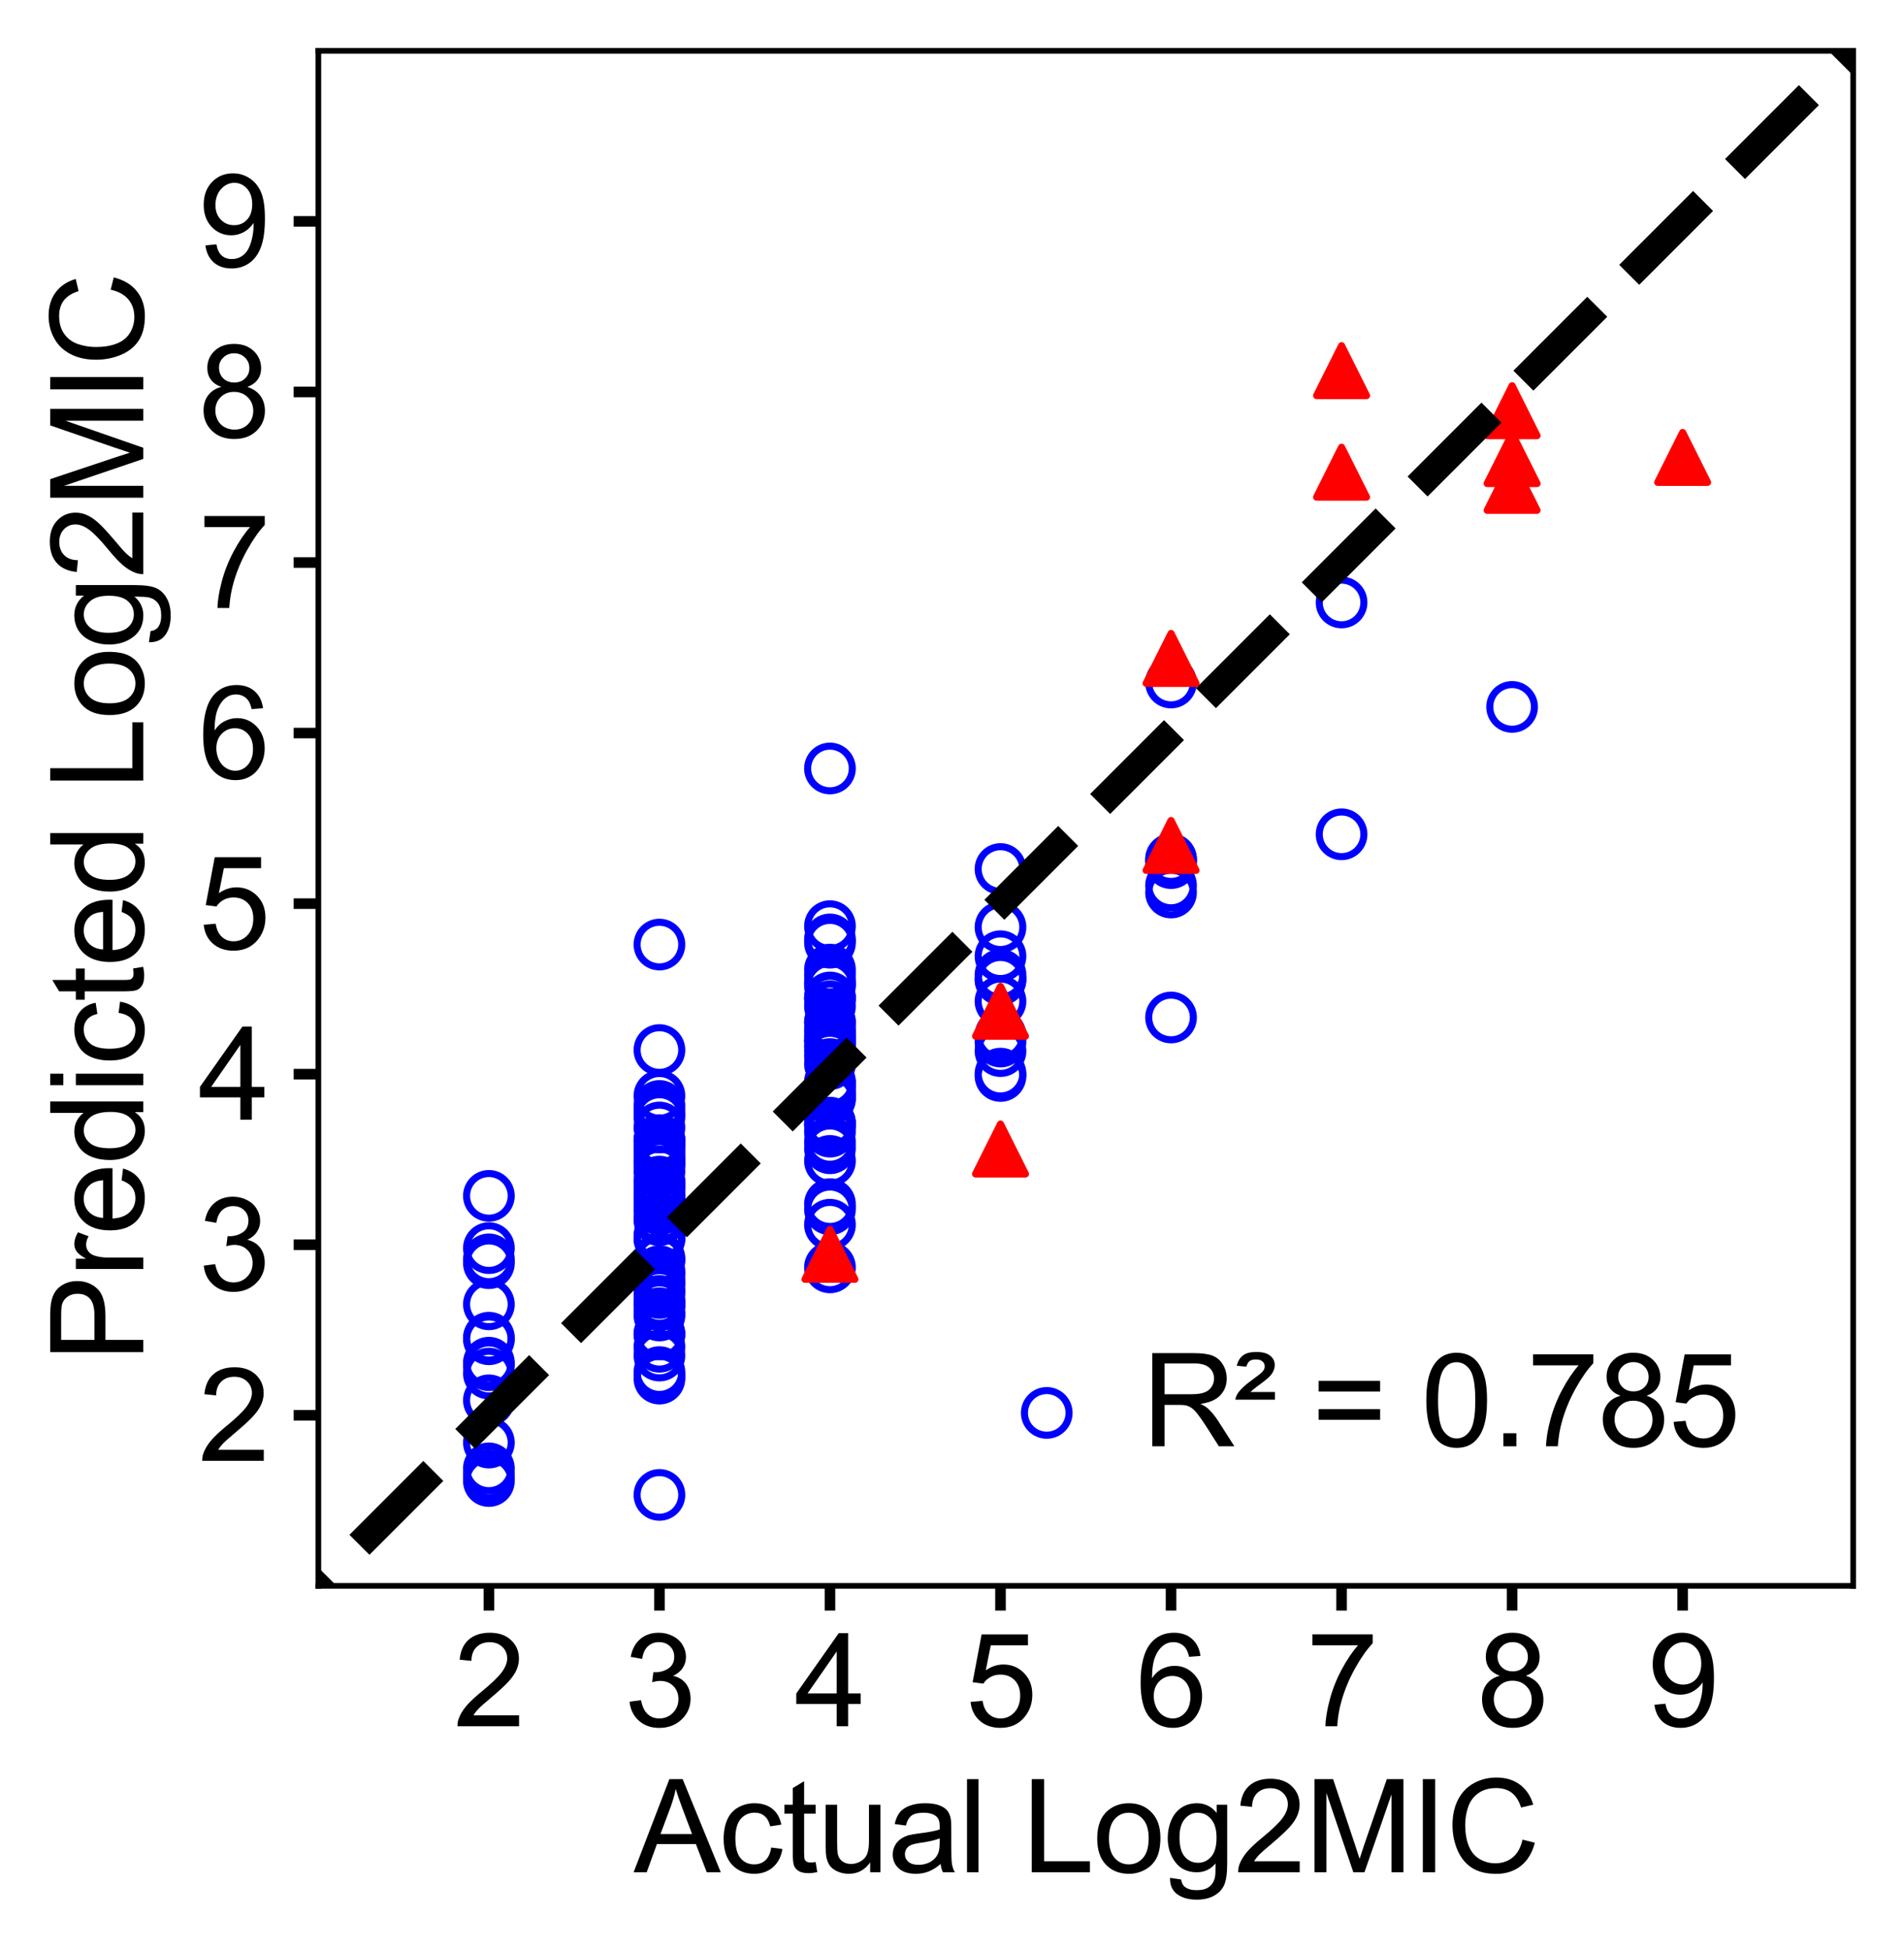 <?xml version="1.0" encoding="utf-8" standalone="no"?>
<!DOCTYPE svg PUBLIC "-//W3C//DTD SVG 1.1//EN"
  "http://www.w3.org/Graphics/SVG/1.1/DTD/svg11.dtd">
<svg height="276.193pt" version="1.1" viewBox="0 0 269.742 276.193" width="269.742pt" xmlns="http://www.w3.org/2000/svg" xmlns:xlink="http://www.w3.org/1999/xlink">
 <defs>
  <style type="text/css">*{stroke-linecap:butt;stroke-linejoin:round;}</style>
 </defs>
 <g id="figure_1">
  <g id="patch_1">
   <path d="M 0 276.193 
L 269.742 276.193 
L 269.742 0 
L 0 0 
z
" style="fill:#ffffff;"/>
  </g>
  <g id="axes_1">
   <g id="patch_2">
    <path d="M 45.102 224.64 
L 262.542 224.64 
L 262.542 7.2 
L 45.102 7.2 
z
" style="fill:#ffffff;"/>
   </g>
   <g id="PathCollection_1">
    <defs>
     <path d="M 0 3.162 
C 0.839 3.162 1.643 2.829 2.236 2.236 
C 2.829 1.643 3.162 0.839 3.162 -0 
C 3.162 -0.839 2.829 -1.643 2.236 -2.236 
C 1.643 -2.829 0.839 -3.162 0 -3.162 
C -0.839 -3.162 -1.643 -2.829 -2.236 -2.236 
C -2.829 -1.643 -3.162 -0.839 -3.162 0 
C -3.162 0.839 -2.829 1.643 -2.236 2.236 
C -1.643 2.829 -0.839 3.162 0 3.162 
z
" id="C0_0_0bc8f2338a"/>
    </defs>
    <g clip-path="url(#pe57b233003)">
     <use style="fill:none;stroke:#0000ff;" x="165.902" xlink:href="#C0_0_0bc8f2338a" y="121.784"/>
    </g>
    <g clip-path="url(#pe57b233003)">
     <use style="fill:none;stroke:#0000ff;" x="117.582" xlink:href="#C0_0_0bc8f2338a" y="155.468"/>
    </g>
    <g clip-path="url(#pe57b233003)">
     <use style="fill:none;stroke:#0000ff;" x="69.262" xlink:href="#C0_0_0bc8f2338a" y="169.393"/>
    </g>
    <g clip-path="url(#pe57b233003)">
     <use style="fill:none;stroke:#0000ff;" x="69.262" xlink:href="#C0_0_0bc8f2338a" y="193.024"/>
    </g>
    <g clip-path="url(#pe57b233003)">
     <use style="fill:none;stroke:#0000ff;" x="141.742" xlink:href="#C0_0_0bc8f2338a" y="135.449"/>
    </g>
    <g clip-path="url(#pe57b233003)">
     <use style="fill:none;stroke:#0000ff;" x="93.422" xlink:href="#C0_0_0bc8f2338a" y="161.52"/>
    </g>
    <g clip-path="url(#pe57b233003)">
     <use style="fill:none;stroke:#0000ff;" x="93.422" xlink:href="#C0_0_0bc8f2338a" y="181.494"/>
    </g>
    <g clip-path="url(#pe57b233003)">
     <use style="fill:none;stroke:#0000ff;" x="165.902" xlink:href="#C0_0_0bc8f2338a" y="126.426"/>
    </g>
    <g clip-path="url(#pe57b233003)">
     <use style="fill:none;stroke:#0000ff;" x="93.422" xlink:href="#C0_0_0bc8f2338a" y="159.707"/>
    </g>
    <g clip-path="url(#pe57b233003)">
     <use style="fill:none;stroke:#0000ff;" x="69.262" xlink:href="#C0_0_0bc8f2338a" y="204.338"/>
    </g>
    <g clip-path="url(#pe57b233003)">
     <use style="fill:none;stroke:#0000ff;" x="117.582" xlink:href="#C0_0_0bc8f2338a" y="170.565"/>
    </g>
    <g clip-path="url(#pe57b233003)">
     <use style="fill:none;stroke:#0000ff;" x="69.262" xlink:href="#C0_0_0bc8f2338a" y="209.787"/>
    </g>
    <g clip-path="url(#pe57b233003)">
     <use style="fill:none;stroke:#0000ff;" x="190.062" xlink:href="#C0_0_0bc8f2338a" y="85.34"/>
    </g>
    <g clip-path="url(#pe57b233003)">
     <use style="fill:none;stroke:#0000ff;" x="165.902" xlink:href="#C0_0_0bc8f2338a" y="121.691"/>
    </g>
    <g clip-path="url(#pe57b233003)">
     <use style="fill:none;stroke:#0000ff;" x="117.582" xlink:href="#C0_0_0bc8f2338a" y="142.541"/>
    </g>
    <g clip-path="url(#pe57b233003)">
     <use style="fill:none;stroke:#0000ff;" x="214.222" xlink:href="#C0_0_0bc8f2338a" y="100.133"/>
    </g>
    <g clip-path="url(#pe57b233003)">
     <use style="fill:none;stroke:#0000ff;" x="190.062" xlink:href="#C0_0_0bc8f2338a" y="118.178"/>
    </g>
    <g clip-path="url(#pe57b233003)">
     <use style="fill:none;stroke:#0000ff;" x="117.582" xlink:href="#C0_0_0bc8f2338a" y="149.532"/>
    </g>
    <g clip-path="url(#pe57b233003)">
     <use style="fill:none;stroke:#0000ff;" x="117.582" xlink:href="#C0_0_0bc8f2338a" y="155.054"/>
    </g>
    <g clip-path="url(#pe57b233003)">
     <use style="fill:none;stroke:#0000ff;" x="93.422" xlink:href="#C0_0_0bc8f2338a" y="180.063"/>
    </g>
    <g clip-path="url(#pe57b233003)">
     <use style="fill:none;stroke:#0000ff;" x="69.262" xlink:href="#C0_0_0bc8f2338a" y="208.969"/>
    </g>
    <g clip-path="url(#pe57b233003)">
     <use style="fill:none;stroke:#0000ff;" x="117.582" xlink:href="#C0_0_0bc8f2338a" y="153.493"/>
    </g>
    <g clip-path="url(#pe57b233003)">
     <use style="fill:none;stroke:#0000ff;" x="93.422" xlink:href="#C0_0_0bc8f2338a" y="175.406"/>
    </g>
    <g clip-path="url(#pe57b233003)">
     <use style="fill:none;stroke:#0000ff;" x="69.262" xlink:href="#C0_0_0bc8f2338a" y="207.992"/>
    </g>
    <g clip-path="url(#pe57b233003)">
     <use style="fill:none;stroke:#0000ff;" x="165.902" xlink:href="#C0_0_0bc8f2338a" y="144.126"/>
    </g>
    <g clip-path="url(#pe57b233003)">
     <use style="fill:none;stroke:#0000ff;" x="117.582" xlink:href="#C0_0_0bc8f2338a" y="108.856"/>
    </g>
    <g clip-path="url(#pe57b233003)">
     <use style="fill:none;stroke:#0000ff;" x="117.582" xlink:href="#C0_0_0bc8f2338a" y="141.441"/>
    </g>
    <g clip-path="url(#pe57b233003)">
     <use style="fill:none;stroke:#0000ff;" x="141.742" xlink:href="#C0_0_0bc8f2338a" y="148.888"/>
    </g>
    <g clip-path="url(#pe57b233003)">
     <use style="fill:none;stroke:#0000ff;" x="117.582" xlink:href="#C0_0_0bc8f2338a" y="139.602"/>
    </g>
    <g clip-path="url(#pe57b233003)">
     <use style="fill:none;stroke:#0000ff;" x="117.582" xlink:href="#C0_0_0bc8f2338a" y="137.341"/>
    </g>
    <g clip-path="url(#pe57b233003)">
     <use style="fill:none;stroke:#0000ff;" x="93.422" xlink:href="#C0_0_0bc8f2338a" y="183.152"/>
    </g>
    <g clip-path="url(#pe57b233003)">
     <use style="fill:none;stroke:#0000ff;" x="93.422" xlink:href="#C0_0_0bc8f2338a" y="180.572"/>
    </g>
    <g clip-path="url(#pe57b233003)">
     <use style="fill:none;stroke:#0000ff;" x="117.582" xlink:href="#C0_0_0bc8f2338a" y="179.525"/>
    </g>
    <g clip-path="url(#pe57b233003)">
     <use style="fill:none;stroke:#0000ff;" x="117.582" xlink:href="#C0_0_0bc8f2338a" y="159.023"/>
    </g>
    <g clip-path="url(#pe57b233003)">
     <use style="fill:none;stroke:#0000ff;" x="117.582" xlink:href="#C0_0_0bc8f2338a" y="150.726"/>
    </g>
    <g clip-path="url(#pe57b233003)">
     <use style="fill:none;stroke:#0000ff;" x="93.422" xlink:href="#C0_0_0bc8f2338a" y="184.683"/>
    </g>
    <g clip-path="url(#pe57b233003)">
     <use style="fill:none;stroke:#0000ff;" x="93.422" xlink:href="#C0_0_0bc8f2338a" y="188.944"/>
    </g>
    <g clip-path="url(#pe57b233003)">
     <use style="fill:none;stroke:#0000ff;" x="117.582" xlink:href="#C0_0_0bc8f2338a" y="155.438"/>
    </g>
    <g clip-path="url(#pe57b233003)">
     <use style="fill:none;stroke:#0000ff;" x="93.422" xlink:href="#C0_0_0bc8f2338a" y="158.232"/>
    </g>
    <g clip-path="url(#pe57b233003)">
     <use style="fill:none;stroke:#0000ff;" x="93.422" xlink:href="#C0_0_0bc8f2338a" y="167.372"/>
    </g>
    <g clip-path="url(#pe57b233003)">
     <use style="fill:none;stroke:#0000ff;" x="117.582" xlink:href="#C0_0_0bc8f2338a" y="147.372"/>
    </g>
    <g clip-path="url(#pe57b233003)">
     <use style="fill:none;stroke:#0000ff;" x="117.582" xlink:href="#C0_0_0bc8f2338a" y="154.019"/>
    </g>
    <g clip-path="url(#pe57b233003)">
     <use style="fill:none;stroke:#0000ff;" x="117.582" xlink:href="#C0_0_0bc8f2338a" y="131.189"/>
    </g>
    <g clip-path="url(#pe57b233003)">
     <use style="fill:none;stroke:#0000ff;" x="117.582" xlink:href="#C0_0_0bc8f2338a" y="154.832"/>
    </g>
    <g clip-path="url(#pe57b233003)">
     <use style="fill:none;stroke:#0000ff;" x="93.422" xlink:href="#C0_0_0bc8f2338a" y="156.658"/>
    </g>
    <g clip-path="url(#pe57b233003)">
     <use style="fill:none;stroke:#0000ff;" x="93.422" xlink:href="#C0_0_0bc8f2338a" y="164.578"/>
    </g>
    <g clip-path="url(#pe57b233003)">
     <use style="fill:none;stroke:#0000ff;" x="141.742" xlink:href="#C0_0_0bc8f2338a" y="141.841"/>
    </g>
    <g clip-path="url(#pe57b233003)">
     <use style="fill:none;stroke:#0000ff;" x="141.742" xlink:href="#C0_0_0bc8f2338a" y="123.097"/>
    </g>
    <g clip-path="url(#pe57b233003)">
     <use style="fill:none;stroke:#0000ff;" x="117.582" xlink:href="#C0_0_0bc8f2338a" y="147.45"/>
    </g>
    <g clip-path="url(#pe57b233003)">
     <use style="fill:none;stroke:#0000ff;" x="117.582" xlink:href="#C0_0_0bc8f2338a" y="154.865"/>
    </g>
    <g clip-path="url(#pe57b233003)">
     <use style="fill:none;stroke:#0000ff;" x="141.742" xlink:href="#C0_0_0bc8f2338a" y="138.084"/>
    </g>
    <g clip-path="url(#pe57b233003)">
     <use style="fill:none;stroke:#0000ff;" x="165.902" xlink:href="#C0_0_0bc8f2338a" y="122.258"/>
    </g>
    <g clip-path="url(#pe57b233003)">
     <use style="fill:none;stroke:#0000ff;" x="165.902" xlink:href="#C0_0_0bc8f2338a" y="96.68"/>
    </g>
    <g clip-path="url(#pe57b233003)">
     <use style="fill:none;stroke:#0000ff;" x="117.582" xlink:href="#C0_0_0bc8f2338a" y="153.221"/>
    </g>
    <g clip-path="url(#pe57b233003)">
     <use style="fill:none;stroke:#0000ff;" x="93.422" xlink:href="#C0_0_0bc8f2338a" y="162.966"/>
    </g>
    <g clip-path="url(#pe57b233003)">
     <use style="fill:none;stroke:#0000ff;" x="93.422" xlink:href="#C0_0_0bc8f2338a" y="157.597"/>
    </g>
    <g clip-path="url(#pe57b233003)">
     <use style="fill:none;stroke:#0000ff;" x="93.422" xlink:href="#C0_0_0bc8f2338a" y="161.583"/>
    </g>
    <g clip-path="url(#pe57b233003)">
     <use style="fill:none;stroke:#0000ff;" x="93.422" xlink:href="#C0_0_0bc8f2338a" y="178.558"/>
    </g>
    <g clip-path="url(#pe57b233003)">
     <use style="fill:none;stroke:#0000ff;" x="117.582" xlink:href="#C0_0_0bc8f2338a" y="139.337"/>
    </g>
    <g clip-path="url(#pe57b233003)">
     <use style="fill:none;stroke:#0000ff;" x="93.422" xlink:href="#C0_0_0bc8f2338a" y="161.493"/>
    </g>
    <g clip-path="url(#pe57b233003)">
     <use style="fill:none;stroke:#0000ff;" x="117.582" xlink:href="#C0_0_0bc8f2338a" y="173.48"/>
    </g>
    <g clip-path="url(#pe57b233003)">
     <use style="fill:none;stroke:#0000ff;" x="117.582" xlink:href="#C0_0_0bc8f2338a" y="141.291"/>
    </g>
    <g clip-path="url(#pe57b233003)">
     <use style="fill:none;stroke:#0000ff;" x="141.742" xlink:href="#C0_0_0bc8f2338a" y="146.624"/>
    </g>
    <g clip-path="url(#pe57b233003)">
     <use style="fill:none;stroke:#0000ff;" x="141.742" xlink:href="#C0_0_0bc8f2338a" y="147.539"/>
    </g>
    <g clip-path="url(#pe57b233003)">
     <use style="fill:none;stroke:#0000ff;" x="141.742" xlink:href="#C0_0_0bc8f2338a" y="152.413"/>
    </g>
    <g clip-path="url(#pe57b233003)">
     <use style="fill:none;stroke:#0000ff;" x="117.582" xlink:href="#C0_0_0bc8f2338a" y="159.139"/>
    </g>
    <g clip-path="url(#pe57b233003)">
     <use style="fill:none;stroke:#0000ff;" x="93.422" xlink:href="#C0_0_0bc8f2338a" y="169.509"/>
    </g>
    <g clip-path="url(#pe57b233003)">
     <use style="fill:none;stroke:#0000ff;" x="93.422" xlink:href="#C0_0_0bc8f2338a" y="164.478"/>
    </g>
    <g clip-path="url(#pe57b233003)">
     <use style="fill:none;stroke:#0000ff;" x="117.582" xlink:href="#C0_0_0bc8f2338a" y="171.304"/>
    </g>
    <g clip-path="url(#pe57b233003)">
     <use style="fill:none;stroke:#0000ff;" x="141.742" xlink:href="#C0_0_0bc8f2338a" y="138.784"/>
    </g>
    <g clip-path="url(#pe57b233003)">
     <use style="fill:none;stroke:#0000ff;" x="117.582" xlink:href="#C0_0_0bc8f2338a" y="161.747"/>
    </g>
    <g clip-path="url(#pe57b233003)">
     <use style="fill:none;stroke:#0000ff;" x="93.422" xlink:href="#C0_0_0bc8f2338a" y="195.278"/>
    </g>
    <g clip-path="url(#pe57b233003)">
     <use style="fill:none;stroke:#0000ff;" x="93.422" xlink:href="#C0_0_0bc8f2338a" y="133.798"/>
    </g>
    <g clip-path="url(#pe57b233003)">
     <use style="fill:none;stroke:#0000ff;" x="141.742" xlink:href="#C0_0_0bc8f2338a" y="152.079"/>
    </g>
    <g clip-path="url(#pe57b233003)">
     <use style="fill:none;stroke:#0000ff;" x="141.742" xlink:href="#C0_0_0bc8f2338a" y="138.71"/>
    </g>
    <g clip-path="url(#pe57b233003)">
     <use style="fill:none;stroke:#0000ff;" x="93.422" xlink:href="#C0_0_0bc8f2338a" y="178.239"/>
    </g>
    <g clip-path="url(#pe57b233003)">
     <use style="fill:none;stroke:#0000ff;" x="93.422" xlink:href="#C0_0_0bc8f2338a" y="169.326"/>
    </g>
    <g clip-path="url(#pe57b233003)">
     <use style="fill:none;stroke:#0000ff;" x="93.422" xlink:href="#C0_0_0bc8f2338a" y="163.683"/>
    </g>
    <g clip-path="url(#pe57b233003)">
     <use style="fill:none;stroke:#0000ff;" x="93.422" xlink:href="#C0_0_0bc8f2338a" y="194.357"/>
    </g>
    <g clip-path="url(#pe57b233003)">
     <use style="fill:none;stroke:#0000ff;" x="93.422" xlink:href="#C0_0_0bc8f2338a" y="182.753"/>
    </g>
    <g clip-path="url(#pe57b233003)">
     <use style="fill:none;stroke:#0000ff;" x="93.422" xlink:href="#C0_0_0bc8f2338a" y="211.753"/>
    </g>
    <g clip-path="url(#pe57b233003)">
     <use style="fill:none;stroke:#0000ff;" x="93.422" xlink:href="#C0_0_0bc8f2338a" y="162.295"/>
    </g>
    <g clip-path="url(#pe57b233003)">
     <use style="fill:none;stroke:#0000ff;" x="93.422" xlink:href="#C0_0_0bc8f2338a" y="170.184"/>
    </g>
    <g clip-path="url(#pe57b233003)">
     <use style="fill:none;stroke:#0000ff;" x="69.262" xlink:href="#C0_0_0bc8f2338a" y="189.705"/>
    </g>
    <g clip-path="url(#pe57b233003)">
     <use style="fill:none;stroke:#0000ff;" x="117.582" xlink:href="#C0_0_0bc8f2338a" y="153.682"/>
    </g>
    <g clip-path="url(#pe57b233003)">
     <use style="fill:none;stroke:#0000ff;" x="117.582" xlink:href="#C0_0_0bc8f2338a" y="148.35"/>
    </g>
    <g clip-path="url(#pe57b233003)">
     <use style="fill:none;stroke:#0000ff;" x="69.262" xlink:href="#C0_0_0bc8f2338a" y="198.354"/>
    </g>
    <g clip-path="url(#pe57b233003)">
     <use style="fill:none;stroke:#0000ff;" x="93.422" xlink:href="#C0_0_0bc8f2338a" y="190.766"/>
    </g>
    <g clip-path="url(#pe57b233003)">
     <use style="fill:none;stroke:#0000ff;" x="93.422" xlink:href="#C0_0_0bc8f2338a" y="194.862"/>
    </g>
    <g clip-path="url(#pe57b233003)">
     <use style="fill:none;stroke:#0000ff;" x="93.422" xlink:href="#C0_0_0bc8f2338a" y="164.874"/>
    </g>
    <g clip-path="url(#pe57b233003)">
     <use style="fill:none;stroke:#0000ff;" x="93.422" xlink:href="#C0_0_0bc8f2338a" y="172.499"/>
    </g>
    <g clip-path="url(#pe57b233003)">
     <use style="fill:none;stroke:#0000ff;" x="93.422" xlink:href="#C0_0_0bc8f2338a" y="172.842"/>
    </g>
    <g clip-path="url(#pe57b233003)">
     <use style="fill:none;stroke:#0000ff;" x="93.422" xlink:href="#C0_0_0bc8f2338a" y="168.367"/>
    </g>
    <g clip-path="url(#pe57b233003)">
     <use style="fill:none;stroke:#0000ff;" x="93.422" xlink:href="#C0_0_0bc8f2338a" y="181.825"/>
    </g>
    <g clip-path="url(#pe57b233003)">
     <use style="fill:none;stroke:#0000ff;" x="69.262" xlink:href="#C0_0_0bc8f2338a" y="176.794"/>
    </g>
    <g clip-path="url(#pe57b233003)">
     <use style="fill:none;stroke:#0000ff;" x="93.422" xlink:href="#C0_0_0bc8f2338a" y="165.932"/>
    </g>
    <g clip-path="url(#pe57b233003)">
     <use style="fill:none;stroke:#0000ff;" x="93.422" xlink:href="#C0_0_0bc8f2338a" y="170.9"/>
    </g>
    <g clip-path="url(#pe57b233003)">
     <use style="fill:none;stroke:#0000ff;" x="93.422" xlink:href="#C0_0_0bc8f2338a" y="186.021"/>
    </g>
    <g clip-path="url(#pe57b233003)">
     <use style="fill:none;stroke:#0000ff;" x="93.422" xlink:href="#C0_0_0bc8f2338a" y="164.837"/>
    </g>
    <g clip-path="url(#pe57b233003)">
     <use style="fill:none;stroke:#0000ff;" x="117.582" xlink:href="#C0_0_0bc8f2338a" y="146.108"/>
    </g>
    <g clip-path="url(#pe57b233003)">
     <use style="fill:none;stroke:#0000ff;" x="93.422" xlink:href="#C0_0_0bc8f2338a" y="174.997"/>
    </g>
    <g clip-path="url(#pe57b233003)">
     <use style="fill:none;stroke:#0000ff;" x="93.422" xlink:href="#C0_0_0bc8f2338a" y="175.22"/>
    </g>
    <g clip-path="url(#pe57b233003)">
     <use style="fill:none;stroke:#0000ff;" x="93.422" xlink:href="#C0_0_0bc8f2338a" y="184.75"/>
    </g>
    <g clip-path="url(#pe57b233003)">
     <use style="fill:none;stroke:#0000ff;" x="69.262" xlink:href="#C0_0_0bc8f2338a" y="193.386"/>
    </g>
    <g clip-path="url(#pe57b233003)">
     <use style="fill:none;stroke:#0000ff;" x="93.422" xlink:href="#C0_0_0bc8f2338a" y="171.333"/>
    </g>
    <g clip-path="url(#pe57b233003)">
     <use style="fill:none;stroke:#0000ff;" x="93.422" xlink:href="#C0_0_0bc8f2338a" y="186.335"/>
    </g>
    <g clip-path="url(#pe57b233003)">
     <use style="fill:none;stroke:#0000ff;" x="69.262" xlink:href="#C0_0_0bc8f2338a" y="178.932"/>
    </g>
    <g clip-path="url(#pe57b233003)">
     <use style="fill:none;stroke:#0000ff;" x="69.262" xlink:href="#C0_0_0bc8f2338a" y="184.757"/>
    </g>
    <g clip-path="url(#pe57b233003)">
     <use style="fill:none;stroke:#0000ff;" x="69.262" xlink:href="#C0_0_0bc8f2338a" y="189.485"/>
    </g>
    <g clip-path="url(#pe57b233003)">
     <use style="fill:none;stroke:#0000ff;" x="93.422" xlink:href="#C0_0_0bc8f2338a" y="184.888"/>
    </g>
    <g clip-path="url(#pe57b233003)">
     <use style="fill:none;stroke:#0000ff;" x="93.422" xlink:href="#C0_0_0bc8f2338a" y="192.014"/>
    </g>
    <g clip-path="url(#pe57b233003)">
     <use style="fill:none;stroke:#0000ff;" x="93.422" xlink:href="#C0_0_0bc8f2338a" y="184.497"/>
    </g>
    <g clip-path="url(#pe57b233003)">
     <use style="fill:none;stroke:#0000ff;" x="69.262" xlink:href="#C0_0_0bc8f2338a" y="194.565"/>
    </g>
    <g clip-path="url(#pe57b233003)">
     <use style="fill:none;stroke:#0000ff;" x="93.422" xlink:href="#C0_0_0bc8f2338a" y="189.013"/>
    </g>
    <g clip-path="url(#pe57b233003)">
     <use style="fill:none;stroke:#0000ff;" x="93.422" xlink:href="#C0_0_0bc8f2338a" y="162.24"/>
    </g>
    <g clip-path="url(#pe57b233003)">
     <use style="fill:none;stroke:#0000ff;" x="117.582" xlink:href="#C0_0_0bc8f2338a" y="164.443"/>
    </g>
    <g clip-path="url(#pe57b233003)">
     <use style="fill:none;stroke:#0000ff;" x="117.582" xlink:href="#C0_0_0bc8f2338a" y="144.789"/>
    </g>
    <g clip-path="url(#pe57b233003)">
     <use style="fill:none;stroke:#0000ff;" x="117.582" xlink:href="#C0_0_0bc8f2338a" y="159.284"/>
    </g>
    <g clip-path="url(#pe57b233003)">
     <use style="fill:none;stroke:#0000ff;" x="117.582" xlink:href="#C0_0_0bc8f2338a" y="160.298"/>
    </g>
    <g clip-path="url(#pe57b233003)">
     <use style="fill:none;stroke:#0000ff;" x="117.582" xlink:href="#C0_0_0bc8f2338a" y="139.07"/>
    </g>
    <g clip-path="url(#pe57b233003)">
     <use style="fill:none;stroke:#0000ff;" x="117.582" xlink:href="#C0_0_0bc8f2338a" y="159.399"/>
    </g>
    <g clip-path="url(#pe57b233003)">
     <use style="fill:none;stroke:#0000ff;" x="117.582" xlink:href="#C0_0_0bc8f2338a" y="138.154"/>
    </g>
    <g clip-path="url(#pe57b233003)">
     <use style="fill:none;stroke:#0000ff;" x="117.582" xlink:href="#C0_0_0bc8f2338a" y="153.536"/>
    </g>
    <g clip-path="url(#pe57b233003)">
     <use style="fill:none;stroke:#0000ff;" x="93.422" xlink:href="#C0_0_0bc8f2338a" y="161.694"/>
    </g>
    <g clip-path="url(#pe57b233003)">
     <use style="fill:none;stroke:#0000ff;" x="117.582" xlink:href="#C0_0_0bc8f2338a" y="133.535"/>
    </g>
    <g clip-path="url(#pe57b233003)">
     <use style="fill:none;stroke:#0000ff;" x="117.582" xlink:href="#C0_0_0bc8f2338a" y="144.823"/>
    </g>
    <g clip-path="url(#pe57b233003)">
     <use style="fill:none;stroke:#0000ff;" x="117.582" xlink:href="#C0_0_0bc8f2338a" y="146.662"/>
    </g>
    <g clip-path="url(#pe57b233003)">
     <use style="fill:none;stroke:#0000ff;" x="117.582" xlink:href="#C0_0_0bc8f2338a" y="162.653"/>
    </g>
    <g clip-path="url(#pe57b233003)">
     <use style="fill:none;stroke:#0000ff;" x="117.582" xlink:href="#C0_0_0bc8f2338a" y="148.826"/>
    </g>
    <g clip-path="url(#pe57b233003)">
     <use style="fill:none;stroke:#0000ff;" x="117.582" xlink:href="#C0_0_0bc8f2338a" y="155.673"/>
    </g>
    <g clip-path="url(#pe57b233003)">
     <use style="fill:none;stroke:#0000ff;" x="117.582" xlink:href="#C0_0_0bc8f2338a" y="146.905"/>
    </g>
    <g clip-path="url(#pe57b233003)">
     <use style="fill:none;stroke:#0000ff;" x="93.422" xlink:href="#C0_0_0bc8f2338a" y="169.768"/>
    </g>
    <g clip-path="url(#pe57b233003)">
     <use style="fill:none;stroke:#0000ff;" x="141.742" xlink:href="#C0_0_0bc8f2338a" y="131.336"/>
    </g>
    <g clip-path="url(#pe57b233003)">
     <use style="fill:none;stroke:#0000ff;" x="117.582" xlink:href="#C0_0_0bc8f2338a" y="133.069"/>
    </g>
    <g clip-path="url(#pe57b233003)">
     <use style="fill:none;stroke:#0000ff;" x="117.582" xlink:href="#C0_0_0bc8f2338a" y="145.716"/>
    </g>
    <g clip-path="url(#pe57b233003)">
     <use style="fill:none;stroke:#0000ff;" x="93.422" xlink:href="#C0_0_0bc8f2338a" y="155.225"/>
    </g>
    <g clip-path="url(#pe57b233003)">
     <use style="fill:none;stroke:#0000ff;" x="93.422" xlink:href="#C0_0_0bc8f2338a" y="167.449"/>
    </g>
    <g clip-path="url(#pe57b233003)">
     <use style="fill:none;stroke:#0000ff;" x="69.262" xlink:href="#C0_0_0bc8f2338a" y="178.387"/>
    </g>
    <g clip-path="url(#pe57b233003)">
     <use style="fill:none;stroke:#0000ff;" x="93.422" xlink:href="#C0_0_0bc8f2338a" y="184.276"/>
    </g>
    <g clip-path="url(#pe57b233003)">
     <use style="fill:none;stroke:#0000ff;" x="93.422" xlink:href="#C0_0_0bc8f2338a" y="148.738"/>
    </g>
    <g clip-path="url(#pe57b233003)">
     <use style="fill:none;stroke:#0000ff;" x="93.422" xlink:href="#C0_0_0bc8f2338a" y="175.463"/>
    </g>
    <g clip-path="url(#pe57b233003)">
     <use style="fill:none;stroke:#0000ff;" x="93.422" xlink:href="#C0_0_0bc8f2338a" y="164.185"/>
    </g>
    <g clip-path="url(#pe57b233003)">
     <use style="fill:none;stroke:#0000ff;" x="165.902" xlink:href="#C0_0_0bc8f2338a" y="125.428"/>
    </g>
    <g clip-path="url(#pe57b233003)">
     <use style="fill:none;stroke:#0000ff;" x="117.582" xlink:href="#C0_0_0bc8f2338a" y="141.419"/>
    </g>
    <g clip-path="url(#pe57b233003)">
     <use style="fill:none;stroke:#0000ff;" x="117.582" xlink:href="#C0_0_0bc8f2338a" y="147.479"/>
    </g>
    <g clip-path="url(#pe57b233003)">
     <use style="fill:none;stroke:#0000ff;" x="93.422" xlink:href="#C0_0_0bc8f2338a" y="168.117"/>
    </g>
    <g clip-path="url(#pe57b233003)">
     <use style="fill:none;stroke:#0000ff;" x="117.582" xlink:href="#C0_0_0bc8f2338a" y="148.109"/>
    </g>
   </g>
   <g id="PathCollection_2">
    <defs>
     <path d="M 0 -3.536 
L -3.536 3.536 
L 3.536 3.536 
z
" id="mc4d1206c50" style="stroke:#ff0000;"/>
    </defs>
    <g clip-path="url(#pe57b233003)">
     <use style="fill:#ff0000;stroke:#ff0000;" x="190.062" xlink:href="#mc4d1206c50" y="66.885"/>
     <use style="fill:#ff0000;stroke:#ff0000;" x="214.222" xlink:href="#mc4d1206c50" y="68.751"/>
     <use style="fill:#ff0000;stroke:#ff0000;" x="214.222" xlink:href="#mc4d1206c50" y="58.177"/>
     <use style="fill:#ff0000;stroke:#ff0000;" x="141.742" xlink:href="#mc4d1206c50" y="162.755"/>
     <use style="fill:#ff0000;stroke:#ff0000;" x="165.902" xlink:href="#mc4d1206c50" y="119.756"/>
     <use style="fill:#ff0000;stroke:#ff0000;" x="165.902" xlink:href="#mc4d1206c50" y="93.264"/>
     <use style="fill:#ff0000;stroke:#ff0000;" x="238.382" xlink:href="#mc4d1206c50" y="64.793"/>
     <use style="fill:#ff0000;stroke:#ff0000;" x="141.742" xlink:href="#mc4d1206c50" y="143.245"/>
     <use style="fill:#ff0000;stroke:#ff0000;" x="117.582" xlink:href="#mc4d1206c50" y="177.678"/>
     <use style="fill:#ff0000;stroke:#ff0000;" x="214.222" xlink:href="#mc4d1206c50" y="64.957"/>
     <use style="fill:#ff0000;stroke:#ff0000;" x="190.062" xlink:href="#mc4d1206c50" y="52.502"/>
    </g>
   </g>
   <g id="matplotlib.axis_1">
    <g id="xtick_1">
     <g id="line2d_1">
      <defs>
       <path d="M 0 0 
L 0 3.5 
" id="m481146aaa6" style="stroke:#000000;stroke-width:1.5;"/>
      </defs>
      <g>
       <use style="stroke:#000000;stroke-width:1.5;" x="69.262" xlink:href="#m481146aaa6" y="224.64"/>
      </g>
     </g>
     <g id="text_1">
      <!-- 2 -->
      <g transform="translate(64.257 244.524)scale(0.18 -0.18)">
       <defs>
        <path d="M 3222 541 
L 3222 0 
L 194 0 
Q 188 203 259 391 
Q 375 700 629 1000 
Q 884 1300 1366 1694 
Q 2113 2306 2375 2664 
Q 2638 3022 2638 3341 
Q 2638 3675 2398 3904 
Q 2159 4134 1775 4134 
Q 1369 4134 1125 3890 
Q 881 3647 878 3216 
L 300 3275 
Q 359 3922 746 4261 
Q 1134 4600 1788 4600 
Q 2447 4600 2831 4234 
Q 3216 3869 3216 3328 
Q 3216 3053 3103 2787 
Q 2991 2522 2730 2228 
Q 2469 1934 1863 1422 
Q 1356 997 1212 845 
Q 1069 694 975 541 
L 3222 541 
z
" id="ArialMT-32" transform="scale(0.016)"/>
       </defs>
       <use xlink:href="#ArialMT-32"/>
      </g>
     </g>
    </g>
    <g id="xtick_2">
     <g id="line2d_2">
      <g>
       <use style="stroke:#000000;stroke-width:1.5;" x="93.422" xlink:href="#m481146aaa6" y="224.64"/>
      </g>
     </g>
     <g id="text_2">
      <!-- 3 -->
      <g transform="translate(88.417 244.524)scale(0.18 -0.18)">
       <defs>
        <path d="M 269 1209 
L 831 1284 
Q 928 806 1161 595 
Q 1394 384 1728 384 
Q 2125 384 2398 659 
Q 2672 934 2672 1341 
Q 2672 1728 2419 1979 
Q 2166 2231 1775 2231 
Q 1616 2231 1378 2169 
L 1441 2663 
Q 1497 2656 1531 2656 
Q 1891 2656 2178 2843 
Q 2466 3031 2466 3422 
Q 2466 3731 2256 3934 
Q 2047 4138 1716 4138 
Q 1388 4138 1169 3931 
Q 950 3725 888 3313 
L 325 3413 
Q 428 3978 793 4289 
Q 1159 4600 1703 4600 
Q 2078 4600 2393 4439 
Q 2709 4278 2876 4000 
Q 3044 3722 3044 3409 
Q 3044 3113 2884 2869 
Q 2725 2625 2413 2481 
Q 2819 2388 3044 2092 
Q 3269 1797 3269 1353 
Q 3269 753 2831 336 
Q 2394 -81 1725 -81 
Q 1122 -81 723 278 
Q 325 638 269 1209 
z
" id="ArialMT-33" transform="scale(0.016)"/>
       </defs>
       <use xlink:href="#ArialMT-33"/>
      </g>
     </g>
    </g>
    <g id="xtick_3">
     <g id="line2d_3">
      <g>
       <use style="stroke:#000000;stroke-width:1.5;" x="117.582" xlink:href="#m481146aaa6" y="224.64"/>
      </g>
     </g>
     <g id="text_3">
      <!-- 4 -->
      <g transform="translate(112.577 244.524)scale(0.18 -0.18)">
       <defs>
        <path d="M 2069 0 
L 2069 1097 
L 81 1097 
L 81 1613 
L 2172 4581 
L 2631 4581 
L 2631 1613 
L 3250 1613 
L 3250 1097 
L 2631 1097 
L 2631 0 
L 2069 0 
z
M 2069 1613 
L 2069 3678 
L 634 1613 
L 2069 1613 
z
" id="ArialMT-34" transform="scale(0.016)"/>
       </defs>
       <use xlink:href="#ArialMT-34"/>
      </g>
     </g>
    </g>
    <g id="xtick_4">
     <g id="line2d_4">
      <g>
       <use style="stroke:#000000;stroke-width:1.5;" x="141.742" xlink:href="#m481146aaa6" y="224.64"/>
      </g>
     </g>
     <g id="text_4">
      <!-- 5 -->
      <g transform="translate(136.737 244.524)scale(0.18 -0.18)">
       <defs>
        <path d="M 266 1200 
L 856 1250 
Q 922 819 1161 601 
Q 1400 384 1738 384 
Q 2144 384 2425 690 
Q 2706 997 2706 1503 
Q 2706 1984 2436 2262 
Q 2166 2541 1728 2541 
Q 1456 2541 1237 2417 
Q 1019 2294 894 2097 
L 366 2166 
L 809 4519 
L 3088 4519 
L 3088 3981 
L 1259 3981 
L 1013 2750 
Q 1425 3038 1878 3038 
Q 2478 3038 2890 2622 
Q 3303 2206 3303 1553 
Q 3303 931 2941 478 
Q 2500 -78 1738 -78 
Q 1113 -78 717 272 
Q 322 622 266 1200 
z
" id="ArialMT-35" transform="scale(0.016)"/>
       </defs>
       <use xlink:href="#ArialMT-35"/>
      </g>
     </g>
    </g>
    <g id="xtick_5">
     <g id="line2d_5">
      <g>
       <use style="stroke:#000000;stroke-width:1.5;" x="165.902" xlink:href="#m481146aaa6" y="224.64"/>
      </g>
     </g>
     <g id="text_5">
      <!-- 6 -->
      <g transform="translate(160.897 244.524)scale(0.18 -0.18)">
       <defs>
        <path d="M 3184 3459 
L 2625 3416 
Q 2550 3747 2413 3897 
Q 2184 4138 1850 4138 
Q 1581 4138 1378 3988 
Q 1113 3794 959 3422 
Q 806 3050 800 2363 
Q 1003 2672 1297 2822 
Q 1591 2972 1913 2972 
Q 2475 2972 2870 2558 
Q 3266 2144 3266 1488 
Q 3266 1056 3080 686 
Q 2894 316 2569 119 
Q 2244 -78 1831 -78 
Q 1128 -78 684 439 
Q 241 956 241 2144 
Q 241 3472 731 4075 
Q 1159 4600 1884 4600 
Q 2425 4600 2770 4297 
Q 3116 3994 3184 3459 
z
M 888 1484 
Q 888 1194 1011 928 
Q 1134 663 1356 523 
Q 1578 384 1822 384 
Q 2178 384 2434 671 
Q 2691 959 2691 1453 
Q 2691 1928 2437 2201 
Q 2184 2475 1800 2475 
Q 1419 2475 1153 2201 
Q 888 1928 888 1484 
z
" id="ArialMT-36" transform="scale(0.016)"/>
       </defs>
       <use xlink:href="#ArialMT-36"/>
      </g>
     </g>
    </g>
    <g id="xtick_6">
     <g id="line2d_6">
      <g>
       <use style="stroke:#000000;stroke-width:1.5;" x="190.062" xlink:href="#m481146aaa6" y="224.64"/>
      </g>
     </g>
     <g id="text_6">
      <!-- 7 -->
      <g transform="translate(185.057 244.524)scale(0.18 -0.18)">
       <defs>
        <path d="M 303 3981 
L 303 4522 
L 3269 4522 
L 3269 4084 
Q 2831 3619 2401 2847 
Q 1972 2075 1738 1259 
Q 1569 684 1522 0 
L 944 0 
Q 953 541 1156 1306 
Q 1359 2072 1739 2783 
Q 2119 3494 2547 3981 
L 303 3981 
z
" id="ArialMT-37" transform="scale(0.016)"/>
       </defs>
       <use xlink:href="#ArialMT-37"/>
      </g>
     </g>
    </g>
    <g id="xtick_7">
     <g id="line2d_7">
      <g>
       <use style="stroke:#000000;stroke-width:1.5;" x="214.222" xlink:href="#m481146aaa6" y="224.64"/>
      </g>
     </g>
     <g id="text_7">
      <!-- 8 -->
      <g transform="translate(209.217 244.524)scale(0.18 -0.18)">
       <defs>
        <path d="M 1131 2484 
Q 781 2613 612 2850 
Q 444 3088 444 3419 
Q 444 3919 803 4259 
Q 1163 4600 1759 4600 
Q 2359 4600 2725 4251 
Q 3091 3903 3091 3403 
Q 3091 3084 2923 2848 
Q 2756 2613 2416 2484 
Q 2838 2347 3058 2040 
Q 3278 1734 3278 1309 
Q 3278 722 2862 322 
Q 2447 -78 1769 -78 
Q 1091 -78 675 323 
Q 259 725 259 1325 
Q 259 1772 486 2073 
Q 713 2375 1131 2484 
z
M 1019 3438 
Q 1019 3113 1228 2906 
Q 1438 2700 1772 2700 
Q 2097 2700 2305 2904 
Q 2513 3109 2513 3406 
Q 2513 3716 2298 3927 
Q 2084 4138 1766 4138 
Q 1444 4138 1231 3931 
Q 1019 3725 1019 3438 
z
M 838 1322 
Q 838 1081 952 856 
Q 1066 631 1291 507 
Q 1516 384 1775 384 
Q 2178 384 2440 643 
Q 2703 903 2703 1303 
Q 2703 1709 2433 1975 
Q 2163 2241 1756 2241 
Q 1359 2241 1098 1978 
Q 838 1716 838 1322 
z
" id="ArialMT-38" transform="scale(0.016)"/>
       </defs>
       <use xlink:href="#ArialMT-38"/>
      </g>
     </g>
    </g>
    <g id="xtick_8">
     <g id="line2d_8">
      <g>
       <use style="stroke:#000000;stroke-width:1.5;" x="238.382" xlink:href="#m481146aaa6" y="224.64"/>
      </g>
     </g>
     <g id="text_8">
      <!-- 9 -->
      <g transform="translate(233.377 244.524)scale(0.18 -0.18)">
       <defs>
        <path d="M 350 1059 
L 891 1109 
Q 959 728 1153 556 
Q 1347 384 1650 384 
Q 1909 384 2104 503 
Q 2300 622 2425 820 
Q 2550 1019 2634 1356 
Q 2719 1694 2719 2044 
Q 2719 2081 2716 2156 
Q 2547 1888 2255 1720 
Q 1963 1553 1622 1553 
Q 1053 1553 659 1965 
Q 266 2378 266 3053 
Q 266 3750 677 4175 
Q 1088 4600 1706 4600 
Q 2153 4600 2523 4359 
Q 2894 4119 3086 3673 
Q 3278 3228 3278 2384 
Q 3278 1506 3087 986 
Q 2897 466 2520 194 
Q 2144 -78 1638 -78 
Q 1100 -78 759 220 
Q 419 519 350 1059 
z
M 2653 3081 
Q 2653 3566 2395 3850 
Q 2138 4134 1775 4134 
Q 1400 4134 1122 3828 
Q 844 3522 844 3034 
Q 844 2597 1108 2323 
Q 1372 2050 1759 2050 
Q 2150 2050 2401 2323 
Q 2653 2597 2653 3081 
z
" id="ArialMT-39" transform="scale(0.016)"/>
       </defs>
       <use xlink:href="#ArialMT-39"/>
      </g>
     </g>
    </g>
    <g id="text_9">
     <!-- Actual Log2MIC -->
     <g transform="translate(89.792 265.205)scale(0.18 -0.18)">
      <defs>
       <path d="M -9 0 
L 1750 4581 
L 2403 4581 
L 4278 0 
L 3588 0 
L 3053 1388 
L 1138 1388 
L 634 0 
L -9 0 
z
M 1313 1881 
L 2866 1881 
L 2388 3150 
Q 2169 3728 2063 4100 
Q 1975 3659 1816 3225 
L 1313 1881 
z
" id="ArialMT-41" transform="scale(0.016)"/>
       <path d="M 2588 1216 
L 3141 1144 
Q 3050 572 2676 248 
Q 2303 -75 1759 -75 
Q 1078 -75 664 370 
Q 250 816 250 1647 
Q 250 2184 428 2587 
Q 606 2991 970 3192 
Q 1334 3394 1763 3394 
Q 2303 3394 2647 3120 
Q 2991 2847 3088 2344 
L 2541 2259 
Q 2463 2594 2264 2762 
Q 2066 2931 1784 2931 
Q 1359 2931 1093 2626 
Q 828 2322 828 1663 
Q 828 994 1084 691 
Q 1341 388 1753 388 
Q 2084 388 2306 591 
Q 2528 794 2588 1216 
z
" id="ArialMT-63" transform="scale(0.016)"/>
       <path d="M 1650 503 
L 1731 6 
Q 1494 -44 1306 -44 
Q 1000 -44 831 53 
Q 663 150 594 308 
Q 525 466 525 972 
L 525 2881 
L 113 2881 
L 113 3319 
L 525 3319 
L 525 4141 
L 1084 4478 
L 1084 3319 
L 1650 3319 
L 1650 2881 
L 1084 2881 
L 1084 941 
Q 1084 700 1114 631 
Q 1144 563 1211 522 
Q 1278 481 1403 481 
Q 1497 481 1650 503 
z
" id="ArialMT-74" transform="scale(0.016)"/>
       <path d="M 2597 0 
L 2597 488 
Q 2209 -75 1544 -75 
Q 1250 -75 995 37 
Q 741 150 617 320 
Q 494 491 444 738 
Q 409 903 409 1263 
L 409 3319 
L 972 3319 
L 972 1478 
Q 972 1038 1006 884 
Q 1059 663 1231 536 
Q 1403 409 1656 409 
Q 1909 409 2131 539 
Q 2353 669 2445 892 
Q 2538 1116 2538 1541 
L 2538 3319 
L 3100 3319 
L 3100 0 
L 2597 0 
z
" id="ArialMT-75" transform="scale(0.016)"/>
       <path d="M 2588 409 
Q 2275 144 1986 34 
Q 1697 -75 1366 -75 
Q 819 -75 525 192 
Q 231 459 231 875 
Q 231 1119 342 1320 
Q 453 1522 633 1644 
Q 813 1766 1038 1828 
Q 1203 1872 1538 1913 
Q 2219 1994 2541 2106 
Q 2544 2222 2544 2253 
Q 2544 2597 2384 2738 
Q 2169 2928 1744 2928 
Q 1347 2928 1158 2789 
Q 969 2650 878 2297 
L 328 2372 
Q 403 2725 575 2942 
Q 747 3159 1072 3276 
Q 1397 3394 1825 3394 
Q 2250 3394 2515 3294 
Q 2781 3194 2906 3042 
Q 3031 2891 3081 2659 
Q 3109 2516 3109 2141 
L 3109 1391 
Q 3109 606 3145 398 
Q 3181 191 3288 0 
L 2700 0 
Q 2613 175 2588 409 
z
M 2541 1666 
Q 2234 1541 1622 1453 
Q 1275 1403 1131 1340 
Q 988 1278 909 1158 
Q 831 1038 831 891 
Q 831 666 1001 516 
Q 1172 366 1500 366 
Q 1825 366 2078 508 
Q 2331 650 2450 897 
Q 2541 1088 2541 1459 
L 2541 1666 
z
" id="ArialMT-61" transform="scale(0.016)"/>
       <path d="M 409 0 
L 409 4581 
L 972 4581 
L 972 0 
L 409 0 
z
" id="ArialMT-6c" transform="scale(0.016)"/>
       <path id="ArialMT-20" transform="scale(0.016)"/>
       <path d="M 469 0 
L 469 4581 
L 1075 4581 
L 1075 541 
L 3331 541 
L 3331 0 
L 469 0 
z
" id="ArialMT-4c" transform="scale(0.016)"/>
       <path d="M 213 1659 
Q 213 2581 725 3025 
Q 1153 3394 1769 3394 
Q 2453 3394 2887 2945 
Q 3322 2497 3322 1706 
Q 3322 1066 3130 698 
Q 2938 331 2570 128 
Q 2203 -75 1769 -75 
Q 1072 -75 642 372 
Q 213 819 213 1659 
z
M 791 1659 
Q 791 1022 1069 705 
Q 1347 388 1769 388 
Q 2188 388 2466 706 
Q 2744 1025 2744 1678 
Q 2744 2294 2464 2611 
Q 2184 2928 1769 2928 
Q 1347 2928 1069 2612 
Q 791 2297 791 1659 
z
" id="ArialMT-6f" transform="scale(0.016)"/>
       <path d="M 319 -275 
L 866 -356 
Q 900 -609 1056 -725 
Q 1266 -881 1628 -881 
Q 2019 -881 2231 -725 
Q 2444 -569 2519 -288 
Q 2563 -116 2559 434 
Q 2191 0 1641 0 
Q 956 0 581 494 
Q 206 988 206 1678 
Q 206 2153 378 2554 
Q 550 2956 876 3175 
Q 1203 3394 1644 3394 
Q 2231 3394 2613 2919 
L 2613 3319 
L 3131 3319 
L 3131 450 
Q 3131 -325 2973 -648 
Q 2816 -972 2473 -1159 
Q 2131 -1347 1631 -1347 
Q 1038 -1347 672 -1080 
Q 306 -813 319 -275 
z
M 784 1719 
Q 784 1066 1043 766 
Q 1303 466 1694 466 
Q 2081 466 2343 764 
Q 2606 1063 2606 1700 
Q 2606 2309 2336 2618 
Q 2066 2928 1684 2928 
Q 1309 2928 1046 2623 
Q 784 2319 784 1719 
z
" id="ArialMT-67" transform="scale(0.016)"/>
       <path d="M 475 0 
L 475 4581 
L 1388 4581 
L 2472 1338 
Q 2622 884 2691 659 
Q 2769 909 2934 1394 
L 4031 4581 
L 4847 4581 
L 4847 0 
L 4263 0 
L 4263 3834 
L 2931 0 
L 2384 0 
L 1059 3900 
L 1059 0 
L 475 0 
z
" id="ArialMT-4d" transform="scale(0.016)"/>
       <path d="M 597 0 
L 597 4581 
L 1203 4581 
L 1203 0 
L 597 0 
z
" id="ArialMT-49" transform="scale(0.016)"/>
       <path d="M 3763 1606 
L 4369 1453 
Q 4178 706 3683 314 
Q 3188 -78 2472 -78 
Q 1731 -78 1267 223 
Q 803 525 561 1097 
Q 319 1669 319 2325 
Q 319 3041 592 3573 
Q 866 4106 1370 4382 
Q 1875 4659 2481 4659 
Q 3169 4659 3637 4309 
Q 4106 3959 4291 3325 
L 3694 3184 
Q 3534 3684 3231 3912 
Q 2928 4141 2469 4141 
Q 1941 4141 1586 3887 
Q 1231 3634 1087 3207 
Q 944 2781 944 2328 
Q 944 1744 1114 1308 
Q 1284 872 1643 656 
Q 2003 441 2422 441 
Q 2931 441 3284 734 
Q 3638 1028 3763 1606 
z
" id="ArialMT-43" transform="scale(0.016)"/>
      </defs>
      <use xlink:href="#ArialMT-41"/>
      <use x="66.699" xlink:href="#ArialMT-63"/>
      <use x="116.699" xlink:href="#ArialMT-74"/>
      <use x="144.482" xlink:href="#ArialMT-75"/>
      <use x="200.098" xlink:href="#ArialMT-61"/>
      <use x="255.713" xlink:href="#ArialMT-6c"/>
      <use x="277.93" xlink:href="#ArialMT-20"/>
      <use x="305.713" xlink:href="#ArialMT-4c"/>
      <use x="361.328" xlink:href="#ArialMT-6f"/>
      <use x="416.943" xlink:href="#ArialMT-67"/>
      <use x="472.559" xlink:href="#ArialMT-32"/>
      <use x="528.174" xlink:href="#ArialMT-4d"/>
      <use x="611.475" xlink:href="#ArialMT-49"/>
      <use x="639.258" xlink:href="#ArialMT-43"/>
     </g>
    </g>
   </g>
   <g id="matplotlib.axis_2">
    <g id="ytick_1">
     <g id="line2d_9">
      <defs>
       <path d="M 0 0 
L -3.5 0 
" id="m2f63a55756" style="stroke:#000000;stroke-width:1.5;"/>
      </defs>
      <g>
       <use style="stroke:#000000;stroke-width:1.5;" x="45.102" xlink:href="#m2f63a55756" y="200.48"/>
      </g>
     </g>
     <g id="text_10">
      <!-- 2 -->
      <g transform="translate(28.092 206.922)scale(0.18 -0.18)">
       <use xlink:href="#ArialMT-32"/>
      </g>
     </g>
    </g>
    <g id="ytick_2">
     <g id="line2d_10">
      <g>
       <use style="stroke:#000000;stroke-width:1.5;" x="45.102" xlink:href="#m2f63a55756" y="176.32"/>
      </g>
     </g>
     <g id="text_11">
      <!-- 3 -->
      <g transform="translate(28.092 182.762)scale(0.18 -0.18)">
       <use xlink:href="#ArialMT-33"/>
      </g>
     </g>
    </g>
    <g id="ytick_3">
     <g id="line2d_11">
      <g>
       <use style="stroke:#000000;stroke-width:1.5;" x="45.102" xlink:href="#m2f63a55756" y="152.16"/>
      </g>
     </g>
     <g id="text_12">
      <!-- 4 -->
      <g transform="translate(28.092 158.602)scale(0.18 -0.18)">
       <use xlink:href="#ArialMT-34"/>
      </g>
     </g>
    </g>
    <g id="ytick_4">
     <g id="line2d_12">
      <g>
       <use style="stroke:#000000;stroke-width:1.5;" x="45.102" xlink:href="#m2f63a55756" y="128"/>
      </g>
     </g>
     <g id="text_13">
      <!-- 5 -->
      <g transform="translate(28.092 134.442)scale(0.18 -0.18)">
       <use xlink:href="#ArialMT-35"/>
      </g>
     </g>
    </g>
    <g id="ytick_5">
     <g id="line2d_13">
      <g>
       <use style="stroke:#000000;stroke-width:1.5;" x="45.102" xlink:href="#m2f63a55756" y="103.84"/>
      </g>
     </g>
     <g id="text_14">
      <!-- 6 -->
      <g transform="translate(28.092 110.282)scale(0.18 -0.18)">
       <use xlink:href="#ArialMT-36"/>
      </g>
     </g>
    </g>
    <g id="ytick_6">
     <g id="line2d_14">
      <g>
       <use style="stroke:#000000;stroke-width:1.5;" x="45.102" xlink:href="#m2f63a55756" y="79.68"/>
      </g>
     </g>
     <g id="text_15">
      <!-- 7 -->
      <g transform="translate(28.092 86.122)scale(0.18 -0.18)">
       <use xlink:href="#ArialMT-37"/>
      </g>
     </g>
    </g>
    <g id="ytick_7">
     <g id="line2d_15">
      <g>
       <use style="stroke:#000000;stroke-width:1.5;" x="45.102" xlink:href="#m2f63a55756" y="55.52"/>
      </g>
     </g>
     <g id="text_16">
      <!-- 8 -->
      <g transform="translate(28.092 61.962)scale(0.18 -0.18)">
       <use xlink:href="#ArialMT-38"/>
      </g>
     </g>
    </g>
    <g id="ytick_8">
     <g id="line2d_16">
      <g>
       <use style="stroke:#000000;stroke-width:1.5;" x="45.102" xlink:href="#m2f63a55756" y="31.36"/>
      </g>
     </g>
     <g id="text_17">
      <!-- 9 -->
      <g transform="translate(28.092 37.802)scale(0.18 -0.18)">
       <use xlink:href="#ArialMT-39"/>
      </g>
     </g>
    </g>
    <g id="text_18">
     <!-- Predicted Log2MIC -->
     <g transform="translate(20.303 192.956)rotate(-90)scale(0.18 -0.18)">
      <defs>
       <path d="M 494 0 
L 494 4581 
L 2222 4581 
Q 2678 4581 2919 4538 
Q 3256 4481 3484 4323 
Q 3713 4166 3852 3881 
Q 3991 3597 3991 3256 
Q 3991 2672 3619 2267 
Q 3247 1863 2275 1863 
L 1100 1863 
L 1100 0 
L 494 0 
z
M 1100 2403 
L 2284 2403 
Q 2872 2403 3119 2622 
Q 3366 2841 3366 3238 
Q 3366 3525 3220 3729 
Q 3075 3934 2838 4000 
Q 2684 4041 2272 4041 
L 1100 4041 
L 1100 2403 
z
" id="ArialMT-50" transform="scale(0.016)"/>
       <path d="M 416 0 
L 416 3319 
L 922 3319 
L 922 2816 
Q 1116 3169 1280 3281 
Q 1444 3394 1641 3394 
Q 1925 3394 2219 3213 
L 2025 2691 
Q 1819 2813 1613 2813 
Q 1428 2813 1281 2702 
Q 1134 2591 1072 2394 
Q 978 2094 978 1738 
L 978 0 
L 416 0 
z
" id="ArialMT-72" transform="scale(0.016)"/>
       <path d="M 2694 1069 
L 3275 997 
Q 3138 488 2766 206 
Q 2394 -75 1816 -75 
Q 1088 -75 661 373 
Q 234 822 234 1631 
Q 234 2469 665 2931 
Q 1097 3394 1784 3394 
Q 2450 3394 2872 2941 
Q 3294 2488 3294 1666 
Q 3294 1616 3291 1516 
L 816 1516 
Q 847 969 1125 678 
Q 1403 388 1819 388 
Q 2128 388 2347 550 
Q 2566 713 2694 1069 
z
M 847 1978 
L 2700 1978 
Q 2663 2397 2488 2606 
Q 2219 2931 1791 2931 
Q 1403 2931 1139 2672 
Q 875 2413 847 1978 
z
" id="ArialMT-65" transform="scale(0.016)"/>
       <path d="M 2575 0 
L 2575 419 
Q 2259 -75 1647 -75 
Q 1250 -75 917 144 
Q 584 363 401 755 
Q 219 1147 219 1656 
Q 219 2153 384 2558 
Q 550 2963 881 3178 
Q 1213 3394 1622 3394 
Q 1922 3394 2156 3267 
Q 2391 3141 2538 2938 
L 2538 4581 
L 3097 4581 
L 3097 0 
L 2575 0 
z
M 797 1656 
Q 797 1019 1065 703 
Q 1334 388 1700 388 
Q 2069 388 2326 689 
Q 2584 991 2584 1609 
Q 2584 2291 2321 2609 
Q 2059 2928 1675 2928 
Q 1300 2928 1048 2622 
Q 797 2316 797 1656 
z
" id="ArialMT-64" transform="scale(0.016)"/>
       <path d="M 425 3934 
L 425 4581 
L 988 4581 
L 988 3934 
L 425 3934 
z
M 425 0 
L 425 3319 
L 988 3319 
L 988 0 
L 425 0 
z
" id="ArialMT-69" transform="scale(0.016)"/>
      </defs>
      <use xlink:href="#ArialMT-50"/>
      <use x="66.699" xlink:href="#ArialMT-72"/>
      <use x="100" xlink:href="#ArialMT-65"/>
      <use x="155.615" xlink:href="#ArialMT-64"/>
      <use x="211.23" xlink:href="#ArialMT-69"/>
      <use x="233.447" xlink:href="#ArialMT-63"/>
      <use x="283.447" xlink:href="#ArialMT-74"/>
      <use x="311.23" xlink:href="#ArialMT-65"/>
      <use x="366.846" xlink:href="#ArialMT-64"/>
      <use x="422.461" xlink:href="#ArialMT-20"/>
      <use x="450.244" xlink:href="#ArialMT-4c"/>
      <use x="505.859" xlink:href="#ArialMT-6f"/>
      <use x="561.475" xlink:href="#ArialMT-67"/>
      <use x="617.09" xlink:href="#ArialMT-32"/>
      <use x="672.705" xlink:href="#ArialMT-4d"/>
      <use x="756.006" xlink:href="#ArialMT-49"/>
      <use x="783.789" xlink:href="#ArialMT-43"/>
     </g>
    </g>
   </g>
   <g id="line2d_17">
    <path clip-path="url(#pe57b233003)" d="M 20.942 248.8 
L 262.542 7.2 
" style="fill:none;stroke:#000000;stroke-dasharray:14.8,6.4;stroke-dashoffset:0;stroke-width:4;"/>
   </g>
   <g id="patch_3">
    <path d="M 45.102 224.64 
L 45.102 7.2 
" style="fill:none;stroke:#000000;stroke-linecap:square;stroke-linejoin:miter;stroke-width:0.8;"/>
   </g>
   <g id="patch_4">
    <path d="M 262.542 224.64 
L 262.542 7.2 
" style="fill:none;stroke:#000000;stroke-linecap:square;stroke-linejoin:miter;stroke-width:0.8;"/>
   </g>
   <g id="patch_5">
    <path d="M 45.102 224.64 
L 262.542 224.64 
" style="fill:none;stroke:#000000;stroke-linecap:square;stroke-linejoin:miter;stroke-width:0.8;"/>
   </g>
   <g id="patch_6">
    <path d="M 45.102 7.2 
L 262.542 7.2 
" style="fill:none;stroke:#000000;stroke-linecap:square;stroke-linejoin:miter;stroke-width:0.8;"/>
   </g>
   <g id="legend_1">
    <g id="PathCollection_3">
     <path d="M 148.295 203.3 
C 149.134 203.3 149.938 202.967 150.531 202.374 
C 151.124 201.781 151.457 200.976 151.457 200.137 
C 151.457 199.299 151.124 198.494 150.531 197.901 
C 149.938 197.308 149.134 196.975 148.295 196.975 
C 147.456 196.975 146.652 197.308 146.059 197.901 
C 145.466 198.494 145.133 199.299 145.133 200.137 
C 145.133 200.976 145.466 201.781 146.059 202.374 
C 146.652 202.967 147.456 203.3 148.295 203.3 
z
" style="fill:none;stroke:#0000ff;"/>
    </g>
    <g id="text_19">
     <!-- R² = 0.785 -->
     <g transform="translate(161.795 204.863)scale(0.18 -0.18)">
      <defs>
       <path d="M 503 0 
L 503 4581 
L 2534 4581 
Q 3147 4581 3465 4457 
Q 3784 4334 3975 4021 
Q 4166 3709 4166 3331 
Q 4166 2844 3850 2509 
Q 3534 2175 2875 2084 
Q 3116 1969 3241 1856 
Q 3506 1613 3744 1247 
L 4541 0 
L 3778 0 
L 3172 953 
Q 2906 1366 2734 1584 
Q 2563 1803 2427 1890 
Q 2291 1978 2150 2013 
Q 2047 2034 1813 2034 
L 1109 2034 
L 1109 0 
L 503 0 
z
M 1109 2559 
L 2413 2559 
Q 2828 2559 3062 2645 
Q 3297 2731 3419 2920 
Q 3541 3109 3541 3331 
Q 3541 3656 3305 3865 
Q 3069 4075 2559 4075 
L 1109 4075 
L 1109 2559 
z
" id="ArialMT-52" transform="scale(0.016)"/>
       <path d="M 78 2291 
Q 97 2469 225 2647 
Q 422 2916 872 3242 
Q 1322 3569 1406 3663 
Q 1522 3791 1522 3925 
Q 1522 4075 1412 4172 
Q 1303 4269 1091 4269 
Q 884 4269 782 4195 
Q 681 4122 616 3913 
L 144 3963 
Q 234 4309 457 4473 
Q 681 4638 1100 4638 
Q 1572 4638 1792 4453 
Q 2013 4269 2013 4003 
Q 2013 3741 1828 3506 
Q 1688 3331 1188 2972 
Q 928 2781 819 2669 
L 2025 2669 
L 2025 2291 
L 78 2291 
z
" id="ArialMT-b2" transform="scale(0.016)"/>
       <path d="M 3381 2694 
L 356 2694 
L 356 3219 
L 3381 3219 
L 3381 2694 
z
M 3381 1303 
L 356 1303 
L 356 1828 
L 3381 1828 
L 3381 1303 
z
" id="ArialMT-3d" transform="scale(0.016)"/>
       <path d="M 266 2259 
Q 266 3072 433 3567 
Q 600 4063 929 4331 
Q 1259 4600 1759 4600 
Q 2128 4600 2406 4451 
Q 2684 4303 2865 4023 
Q 3047 3744 3150 3342 
Q 3253 2941 3253 2259 
Q 3253 1453 3087 958 
Q 2922 463 2592 192 
Q 2263 -78 1759 -78 
Q 1097 -78 719 397 
Q 266 969 266 2259 
z
M 844 2259 
Q 844 1131 1108 757 
Q 1372 384 1759 384 
Q 2147 384 2411 759 
Q 2675 1134 2675 2259 
Q 2675 3391 2411 3762 
Q 2147 4134 1753 4134 
Q 1366 4134 1134 3806 
Q 844 3388 844 2259 
z
" id="ArialMT-30" transform="scale(0.016)"/>
       <path d="M 581 0 
L 581 641 
L 1222 641 
L 1222 0 
L 581 0 
z
" id="ArialMT-2e" transform="scale(0.016)"/>
      </defs>
      <use xlink:href="#ArialMT-52"/>
      <use x="72.217" xlink:href="#ArialMT-b2"/>
      <use x="105.518" xlink:href="#ArialMT-20"/>
      <use x="133.301" xlink:href="#ArialMT-3d"/>
      <use x="191.699" xlink:href="#ArialMT-20"/>
      <use x="219.482" xlink:href="#ArialMT-30"/>
      <use x="275.098" xlink:href="#ArialMT-2e"/>
      <use x="302.881" xlink:href="#ArialMT-37"/>
      <use x="358.496" xlink:href="#ArialMT-38"/>
      <use x="414.111" xlink:href="#ArialMT-35"/>
     </g>
    </g>
   </g>
  </g>
 </g>
 <defs>
  <clipPath id="pe57b233003">
   <rect height="217.44" width="217.44" x="45.102" y="7.2"/>
  </clipPath>
 </defs>
</svg>

